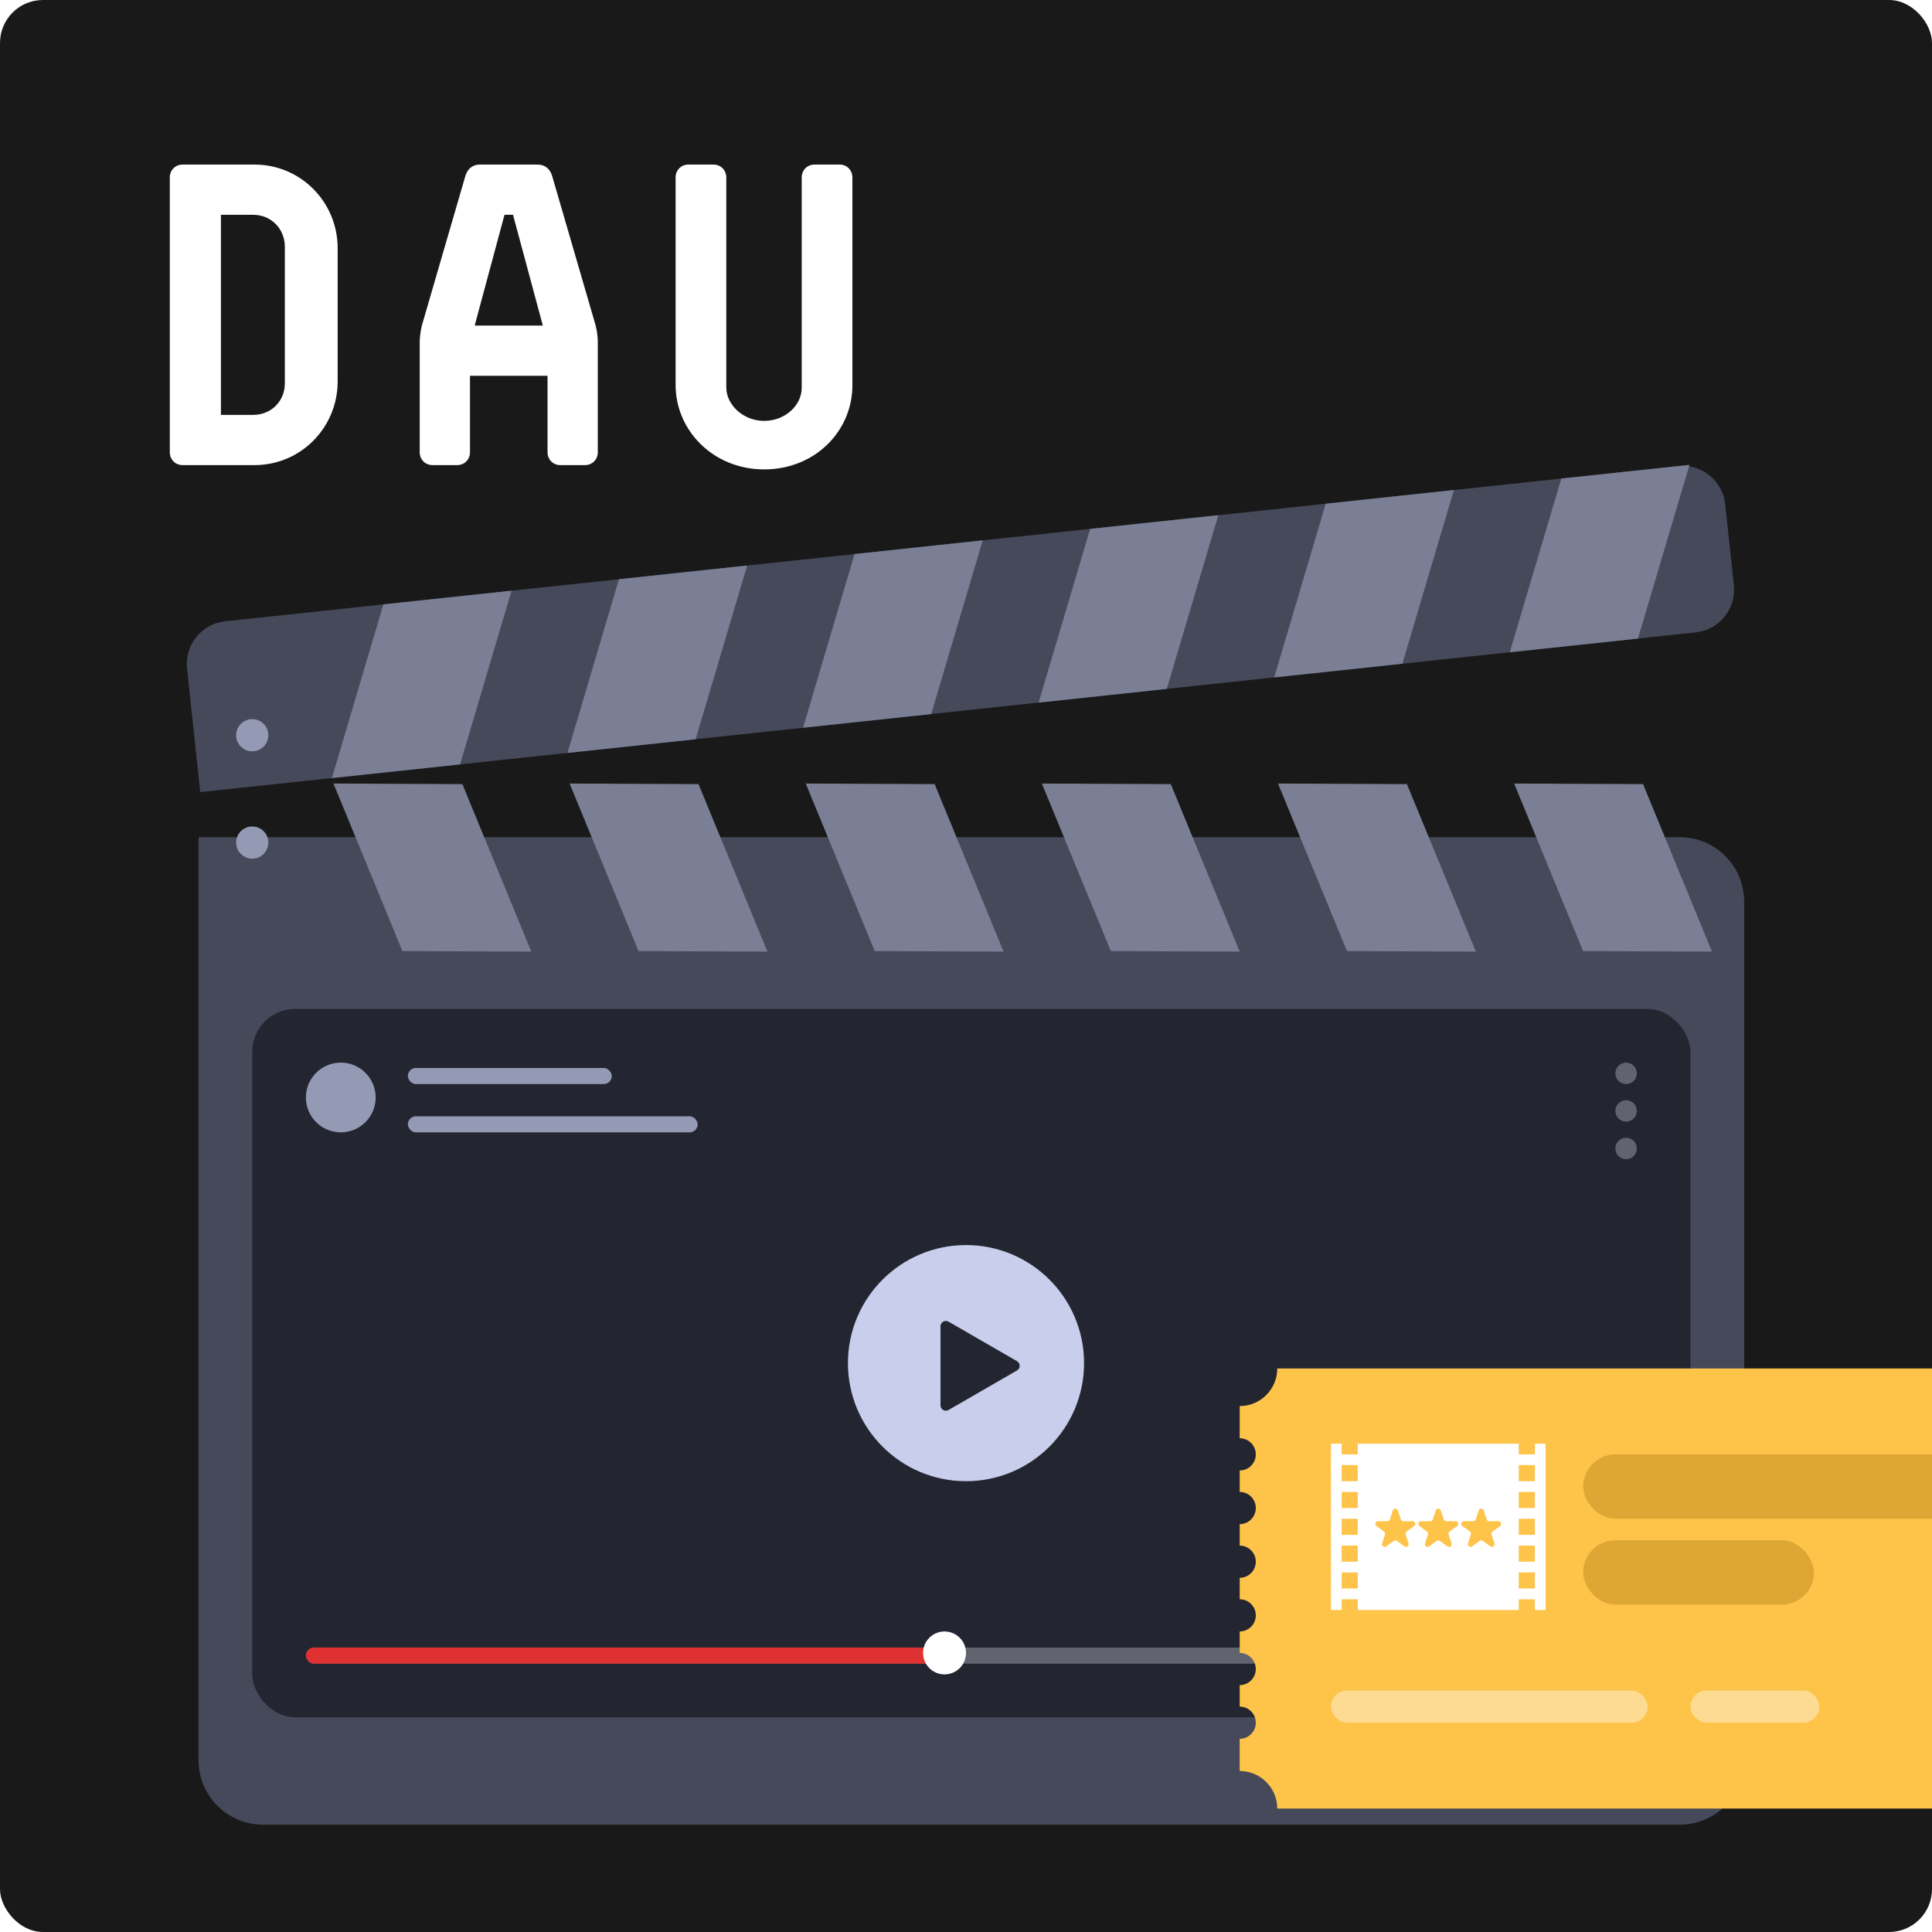 <svg width="360" height="360" viewBox="0 0 360 360" fill="none" xmlns="http://www.w3.org/2000/svg">
<g clip-path="url(#clip0_2661_75711)">
<rect width="360" height="360" rx="8" fill="#191919"/>
<path d="M47.438 86.666C56.012 86.666 62.918 79.707 62.918 71.067V46.267C62.918 37.627 56.012 30.666 47.438 30.666H34.022C32.673 30.666 31.641 31.706 31.641 33.066V84.266C31.641 85.626 32.673 86.666 34.022 86.666H47.438ZM53.075 71.466C53.075 74.746 50.534 77.306 47.2 77.306H41.167V40.026H47.2C50.534 40.026 53.075 42.666 53.075 45.947V71.466ZM101.15 60.666H88.449L94.006 40.026H95.594L101.15 60.666ZM102.897 32.827C102.5 31.466 101.547 30.666 100.198 30.666H89.401C88.052 30.666 87.099 31.466 86.702 32.827L78.605 60.666C78.367 61.706 78.208 62.746 78.208 63.786V84.266C78.208 85.626 79.24 86.666 80.59 86.666H85.194C86.544 86.666 87.576 85.626 87.576 84.266V70.026H102.024V84.266C102.024 85.626 103.056 86.666 104.405 86.666H109.01C110.359 86.666 111.391 85.626 111.391 84.266V63.786C111.391 62.666 111.232 61.627 110.994 60.666L102.897 32.827ZM158.832 33.066C158.832 31.706 157.8 30.666 156.451 30.666H151.767C150.418 30.666 149.386 31.706 149.386 33.066V72.266C149.386 75.546 146.29 78.427 142.4 78.427C138.51 78.427 135.334 75.466 135.334 72.186V33.066C135.334 31.706 134.302 30.666 132.953 30.666H128.269C126.92 30.666 125.888 31.706 125.888 33.066V71.707C125.888 80.266 132.953 87.466 142.4 87.466C151.846 87.466 158.832 80.347 158.832 71.787V33.066Z" fill="white"/>
<g filter="url(#filter0_d_2661_75711)">
<path d="M37 146H313C319.627 146 325 151.373 325 158V318C325 324.627 319.627 330 313 330H49C42.373 330 37 324.627 37 318V146Z" fill="#454959"/>
</g>
<rect x="47" y="188" width="268" height="132" rx="8" fill="#232531"/>
<rect x="76" y="199" width="38" height="3" rx="1.5" fill="#949AB4"/>
<rect x="76" y="208" width="54" height="3" rx="1.5" fill="#949AB4"/>
<rect x="57" y="307" width="248" height="3" rx="1.5" fill="#61636F"/>
<rect x="57" y="307" width="119" height="3" rx="1.5" fill="#DF3132"/>
<path d="M34.85 124.572C34.38 120.179 37.562 116.237 41.955 115.767L312.666 86.85C317.059 86.38 321.001 89.561 321.47 93.954L323.081 109.031C323.55 113.424 320.369 117.366 315.976 117.836L37.31 147.603L34.85 124.572Z" fill="#454959"/>
<path d="M71.441 112.618L95.326 110.066L85.726 142.432L61.841 144.983L71.441 112.618Z" fill="#7A7F96"/>
<path d="M86.157 146.105L62.136 146L74.984 177.219L99.005 177.324L86.157 146.105Z" fill="#7A7F96"/>
<path d="M130.157 146.105L106.136 146L118.984 177.219L143.005 177.324L130.157 146.105Z" fill="#7A7F96"/>
<path d="M174.157 146.105L150.136 146L162.984 177.219L187.005 177.324L174.157 146.105Z" fill="#7A7F96"/>
<path d="M218.157 146.105L194.136 146L206.984 177.219L231.005 177.324L218.157 146.105Z" fill="#7A7F96"/>
<path d="M262.157 146.105L238.136 146L250.984 177.219L275.005 177.324L262.157 146.105Z" fill="#7A7F96"/>
<path d="M306.157 146.105L282.136 146L294.984 177.219L319.005 177.324L306.157 146.105Z" fill="#7A7F96"/>
<path d="M115.338 107.929L139.223 105.377L129.622 137.743L105.737 140.294L115.338 107.929Z" fill="#7A7F96"/>
<path d="M159.235 103.239L183.12 100.688L173.519 133.053L149.634 135.605L159.235 103.239Z" fill="#7A7F96"/>
<path d="M203.132 98.55L227.017 95.999L217.416 128.364L193.531 130.916L203.132 98.55Z" fill="#7A7F96"/>
<path d="M247.029 93.862L270.914 91.31L261.313 123.675L237.428 126.227L247.029 93.862Z" fill="#7A7F96"/>
<path d="M290.926 89.172L314.811 86.621L305.21 118.986L281.325 121.537L290.926 89.172Z" fill="#7A7F96"/>
<circle cx="47" cy="137" r="3" fill="#949AB4"/>
<circle cx="47" cy="157" r="3" fill="#949AB4"/>
<circle cx="63.5" cy="204.5" r="6.5" fill="#949AB4"/>
<circle cx="303" cy="200" r="2" fill="#61636F"/>
<circle cx="303" cy="207" r="2" fill="#61636F"/>
<circle cx="303" cy="214" r="2" fill="#61636F"/>
<circle cx="176" cy="308" r="4" fill="white"/>
<circle cx="180" cy="254" r="22" fill="#C8CEEB"/>
<path d="M189.5 253.634C190.167 254.019 190.167 254.981 189.5 255.366L176.75 262.727C176.083 263.112 175.25 262.631 175.25 261.861L175.25 247.139C175.25 246.369 176.083 245.888 176.75 246.273L189.5 253.634Z" fill="#232531"/>
<path fill-rule="evenodd" clip-rule="evenodd" d="M238 255C238 258.866 234.866 262 231 262V268C232.657 268 234 269.343 234 271C234 272.657 232.657 274 231 274V278C232.657 278 234 279.343 234 281C234 282.657 232.657 284 231 284V288C232.657 288 234 289.343 234 291C234 292.657 232.657 294 231 294V298C232.657 298 234 299.343 234 301C234 302.657 232.657 304 231 304V308C232.657 308 234 309.343 234 311C234 312.657 232.657 314 231 314V318C232.657 318 234 319.343 234 321C234 322.657 232.657 324 231 324V330C234.866 330 238 333.134 238 337H360V255H238Z" fill="#FEC349"/>
<rect opacity="0.4" x="248" y="315" width="59" height="6" rx="3" fill="white"/>
<rect opacity="0.4" x="315" y="315" width="24" height="6" rx="3" fill="white"/>
<rect x="295" y="271" width="74" height="12" rx="6" fill="#DEA735"/>
<rect x="295" y="287" width="43" height="12" rx="6" fill="#DEA735"/>
<rect x="248" y="269" width="40" height="31" fill="white"/>
<rect x="250" y="269" width="3" height="2" fill="#FEC349"/>
<rect x="283" y="269" width="3" height="2" fill="#FEC349"/>
<rect x="250" y="273" width="3" height="3" fill="#FEC349"/>
<rect x="283" y="273" width="3" height="3" fill="#FEC349"/>
<rect x="250" y="278" width="3" height="3" fill="#FEC349"/>
<rect x="283" y="278" width="3" height="3" fill="#FEC349"/>
<rect x="250" y="283" width="3" height="3" fill="#FEC349"/>
<rect x="283" y="283" width="3" height="3" fill="#FEC349"/>
<rect x="250" y="288" width="3" height="3" fill="#FEC349"/>
<rect x="283" y="288" width="3" height="3" fill="#FEC349"/>
<rect x="250" y="293" width="3" height="3" fill="#FEC349"/>
<rect x="283" y="293" width="3" height="3" fill="#FEC349"/>
<rect x="250" y="298" width="3" height="3" fill="#FEC349"/>
<rect x="283" y="298" width="3" height="3" fill="#FEC349"/>
<path d="M259.524 281.464C259.674 281.003 260.326 281.003 260.476 281.464L261.01 283.109C261.077 283.315 261.269 283.455 261.486 283.455H263.216C263.701 283.455 263.902 284.075 263.51 284.359L262.11 285.377C261.935 285.504 261.862 285.73 261.929 285.936L262.463 287.582C262.613 288.042 262.086 288.425 261.694 288.141L260.294 287.123C260.119 286.996 259.881 286.996 259.706 287.123L258.306 288.141C257.914 288.425 257.387 288.042 257.537 287.582L258.071 285.936C258.138 285.73 258.065 285.504 257.89 285.377L256.49 284.359C256.098 284.075 256.299 283.455 256.784 283.455H258.514C258.731 283.455 258.923 283.315 258.99 283.109L259.524 281.464Z" fill="#FEC349"/>
<path d="M267.524 281.464C267.674 281.003 268.326 281.003 268.476 281.464L269.01 283.109C269.077 283.315 269.269 283.455 269.486 283.455H271.216C271.701 283.455 271.902 284.075 271.51 284.359L270.11 285.377C269.935 285.504 269.862 285.73 269.929 285.936L270.463 287.582C270.613 288.042 270.086 288.425 269.694 288.141L268.294 287.123C268.119 286.996 267.881 286.996 267.706 287.123L266.306 288.141C265.914 288.425 265.387 288.042 265.537 287.582L266.071 285.936C266.138 285.73 266.065 285.504 265.89 285.377L264.49 284.359C264.098 284.075 264.299 283.455 264.784 283.455H266.514C266.731 283.455 266.923 283.315 266.99 283.109L267.524 281.464Z" fill="#FEC349"/>
<path d="M275.524 281.464C275.674 281.003 276.326 281.003 276.476 281.464L277.01 283.109C277.077 283.315 277.269 283.455 277.486 283.455H279.216C279.701 283.455 279.902 284.075 279.51 284.359L278.11 285.377C277.935 285.504 277.862 285.73 277.929 285.936L278.463 287.582C278.613 288.042 278.086 288.425 277.694 288.141L276.294 287.123C276.119 286.996 275.881 286.996 275.706 287.123L274.306 288.141C273.914 288.425 273.387 288.042 273.537 287.582L274.071 285.936C274.138 285.73 274.065 285.504 273.89 285.377L272.49 284.359C272.098 284.075 272.299 283.455 272.784 283.455H274.514C274.731 283.455 274.923 283.315 274.99 283.109L275.524 281.464Z" fill="#FEC349"/>
</g>
<defs>
<filter id="filter0_d_2661_75711" x="7" y="126" width="348" height="244" filterUnits="userSpaceOnUse" color-interpolation-filters="sRGB">
<feFlood flood-opacity="0" result="BackgroundImageFix"/>
<feColorMatrix in="SourceAlpha" type="matrix" values="0 0 0 0 0 0 0 0 0 0 0 0 0 0 0 0 0 0 127 0" result="hardAlpha"/>
<feOffset dy="10"/>
<feGaussianBlur stdDeviation="15"/>
<feComposite in2="hardAlpha" operator="out"/>
<feColorMatrix type="matrix" values="0 0 0 0 0 0 0 0 0 0 0 0 0 0 0 0 0 0 1 0"/>
<feBlend mode="normal" in2="BackgroundImageFix" result="effect1_dropShadow_2661_75711"/>
<feBlend mode="normal" in="SourceGraphic" in2="effect1_dropShadow_2661_75711" result="shape"/>
</filter>
<clipPath id="clip0_2661_75711">
<rect width="360" height="360" rx="8" fill="white"/>
</clipPath>
</defs>
</svg>
